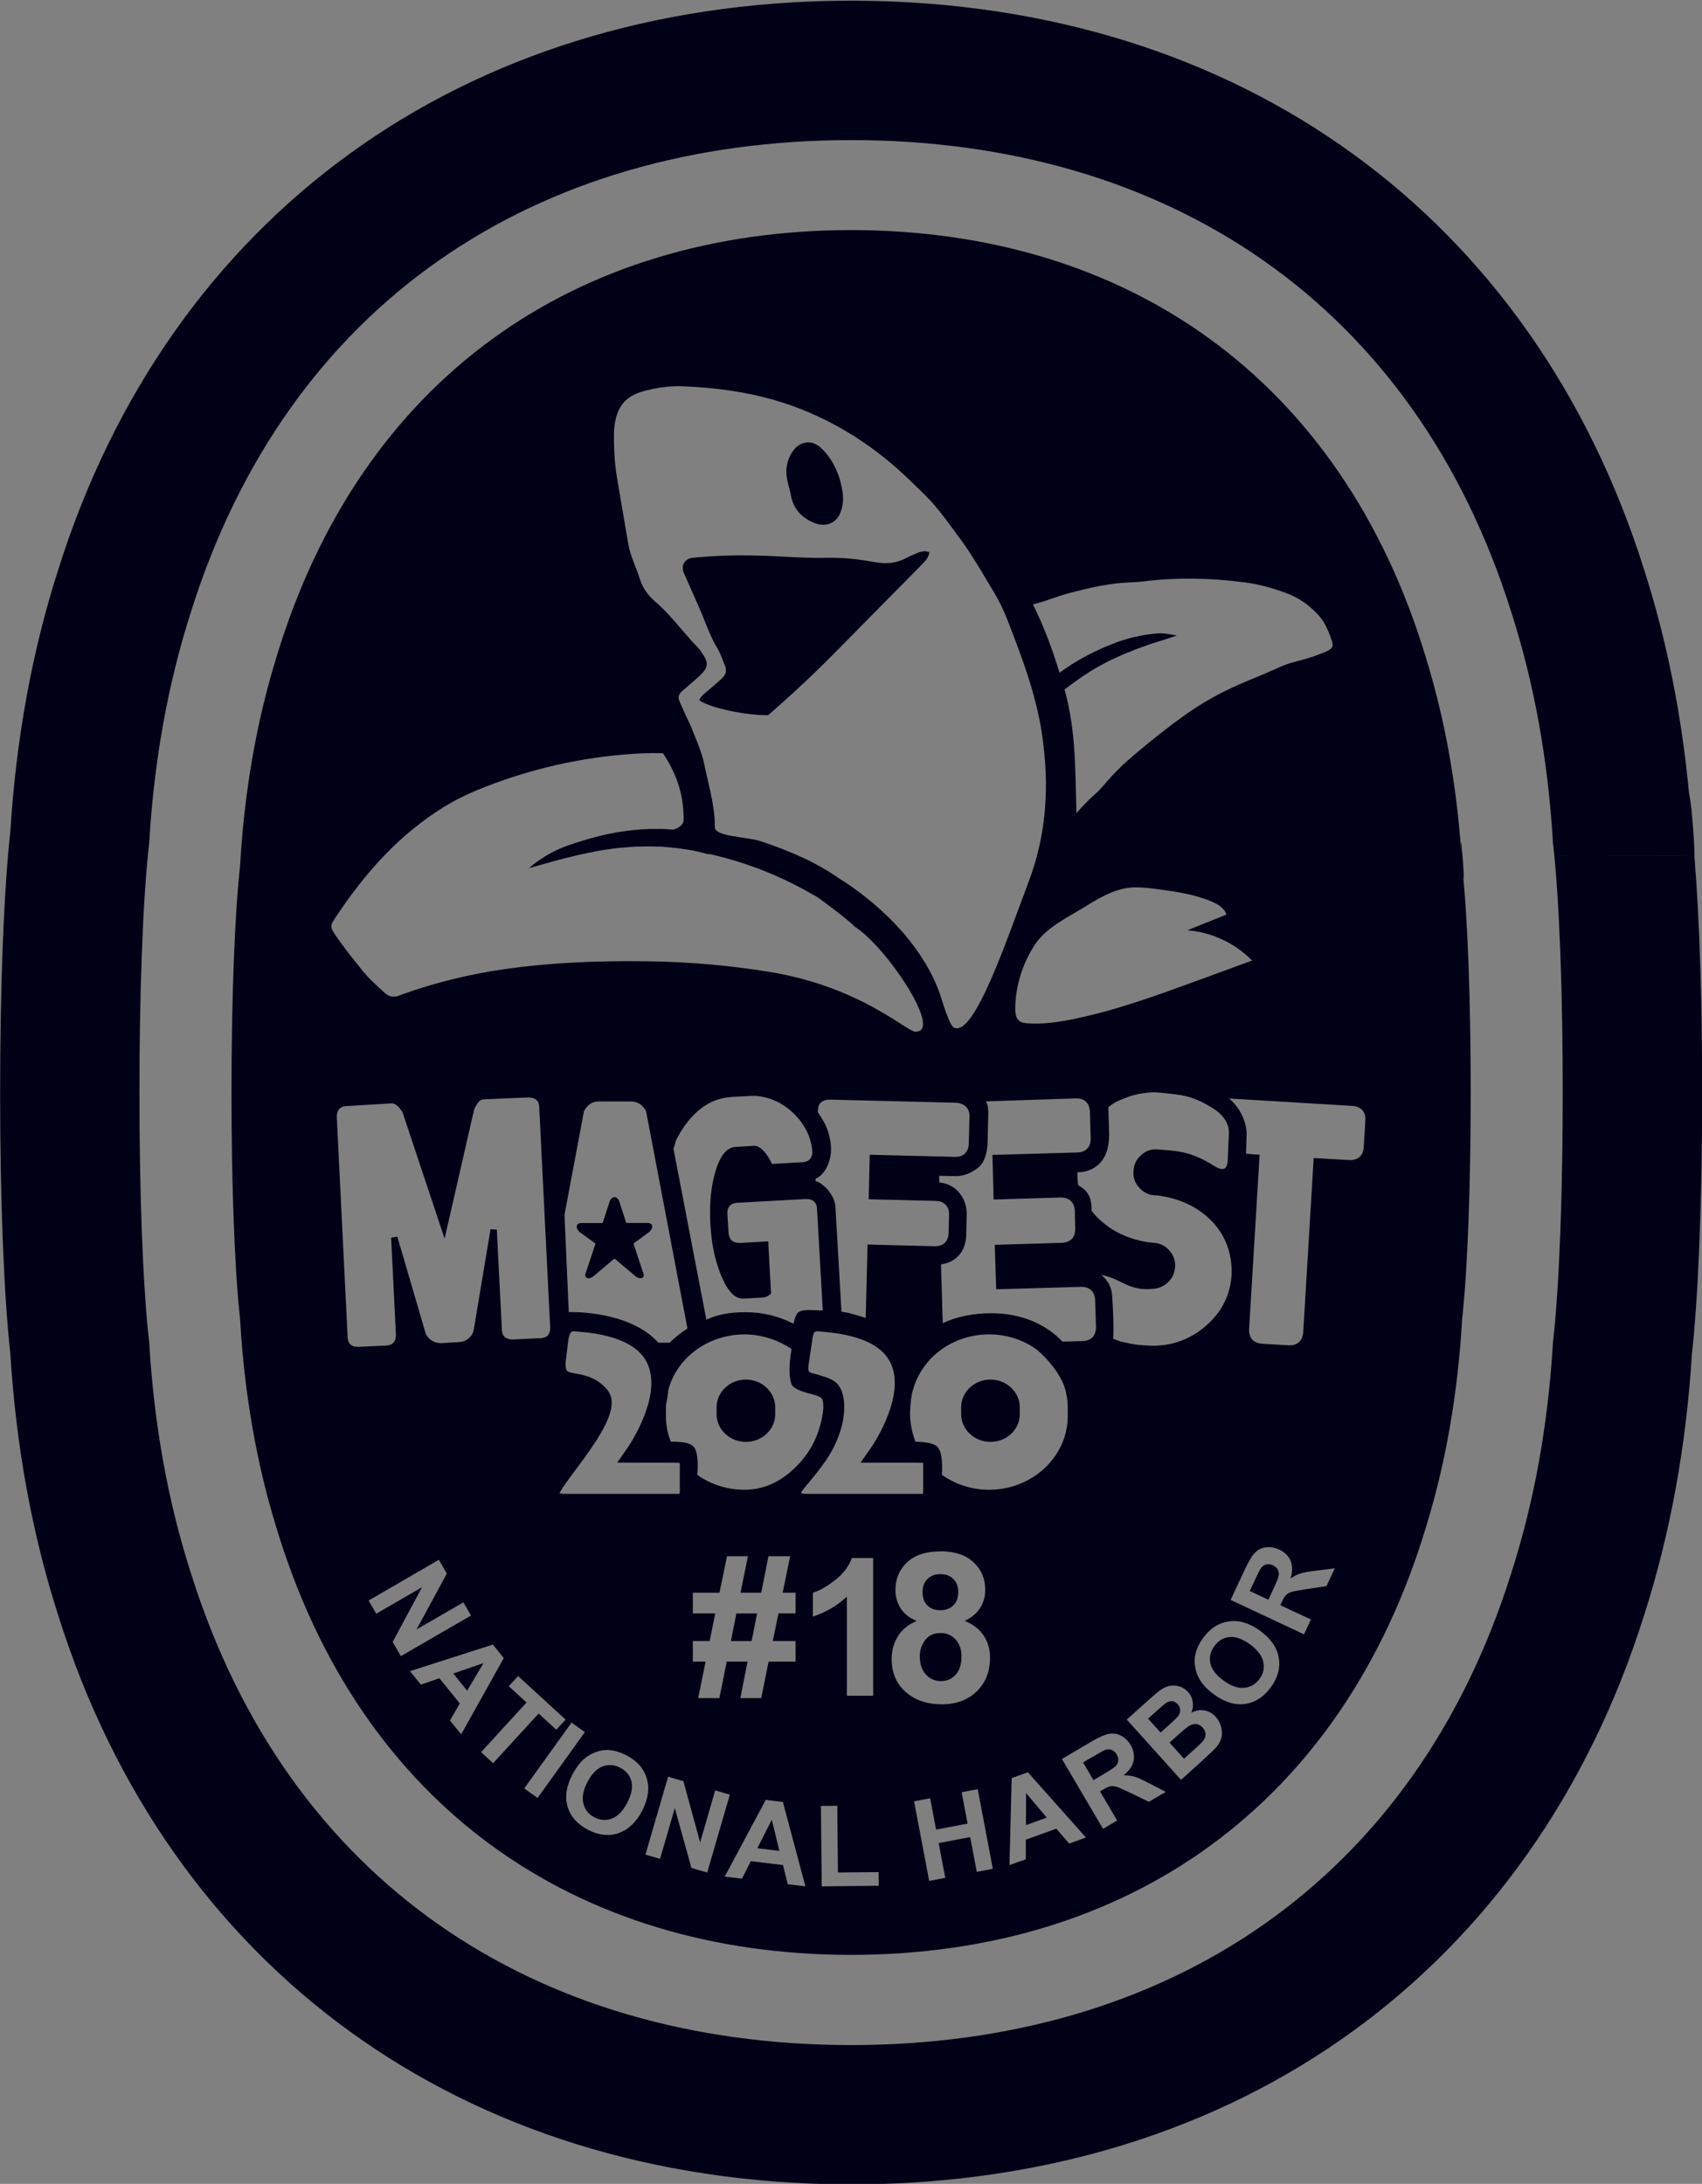 <?xml version="1.0" encoding="UTF-8" standalone="no"?>
<!-- Created with Inkscape (http://www.inkscape.org/) -->

<svg
   xmlns:dc="http://purl.org/dc/elements/1.1/"
   xmlns:cc="http://creativecommons.org/ns#"
   xmlns:rdf="http://www.w3.org/1999/02/22-rdf-syntax-ns#"
   xmlns:svg="http://www.w3.org/2000/svg"
   xmlns="http://www.w3.org/2000/svg"
   xmlns:sodipodi="http://sodipodi.sourceforge.net/DTD/sodipodi-0.dtd"
   xmlns:inkscape="http://www.inkscape.org/namespaces/inkscape"
   sodipodi:docname="banana-label.svg"
   id="svg8"
   version="1.1"
   viewBox="0 0 29 37.199"
   height="37.199mm"
   width="29mm"
   inkscape:version="0.92.4 (5da689c313, 2019-01-14)">
  <rect x="0" y="0" width="29" height="37.199" fill="#808080" stroke="none"/>
  <defs
     id="defs2">
    <clipPath
       id="clipPath831"
       clipPathUnits="userSpaceOnUse">
      <path
         inkscape:connector-curvature="0"
         id="path829"
         d="M 0,288 H 288 V 0 H 0 Z" />
    </clipPath>
  </defs>
  <sodipodi:namedview
     id="base"
     pagecolor="#ffffff"
     bordercolor="#666666"
     borderopacity="1.0"
     inkscape:pageopacity="0.0"
     inkscape:pageshadow="2"
     inkscape:zoom="3.959798"
     inkscape:cx="43.899103"
     inkscape:cy="93.915084"
     inkscape:document-units="mm"
     inkscape:current-layer="g1482"
     showgrid="true"
     inkscape:window-width="1920"
     inkscape:window-height="1177"
     inkscape:window-x="1912"
     inkscape:window-y="-8"
     inkscape:window-maximized="1"
     borderlayer="true"
     fit-margin-top="0"
     fit-margin-left="0"
     fit-margin-right="0"
     fit-margin-bottom="0">
    <inkscape:grid
       id="grid1460"
       units="mm"
       type="xygrid"
       empspacing="1"
       spacingy="2.54"
       spacingx="2.54"
       originx="40.882"
       originy="-124.133" />
  </sodipodi:namedview>
  <g
     id="g1466"
     sodipodi:insensitive="true"
     inkscape:groupmode="layer"
     inkscape:label="[fixed] BG"
     transform="translate(40.882,157.431)">
    <rect
       id="rect1464"
       style="fill:#ffffff;fill-opacity:1;stroke:none"
       height="3.9"
       width="20"
       y="0"
       x="0" />
  </g>
  <g
     id="g1468"
     inkscape:groupmode="layer"
     inkscape:label="F.Cu-disabled"
     transform="translate(40.882,157.431)" />
  <g
     id="g1470"
     inkscape:groupmode="layer"
     inkscape:label="B.Cu-disabled"
     transform="translate(40.882,157.431)" />
  <g
     id="g1472"
     inkscape:groupmode="layer"
     inkscape:label="B.Adhes-disabled"
     transform="translate(40.882,157.431)" />
  <g
     id="g1474"
     inkscape:groupmode="layer"
     inkscape:label="F.Adhes-disabled"
     transform="translate(40.882,157.431)" />
  <g
     id="g1476"
     inkscape:groupmode="layer"
     inkscape:label="B.Paste-disabled"
     transform="translate(40.882,157.431)" />
  <g
     id="g1478"
     inkscape:groupmode="layer"
     inkscape:label="F.Paste-disabled"
     transform="translate(40.882,157.431)" />
  <g
     id="g1480"
     inkscape:groupmode="layer"
     inkscape:label="B.SilkS-disabled"
     transform="translate(40.882,157.431)" />
  <g
     id="g1482"
     inkscape:groupmode="layer"
     inkscape:label="F.SilkS"
     transform="translate(40.882,157.431)"
     style="display:inline">
    <g
       id="g841"
       transform="matrix(1.074,0,0,1.074,3.028,8.906)">
      <path
         d="m -14.147,-141.306 -2.067,-0.002 2.068,8.3e-4 c 0,2.7e-4 -2.76e-4,5.6e-4 -2.76e-4,8.2e-4 m -13.235,-13.559 h -0.092 l -0.005,2.8e-4 c -6.059,0.038 -10.723,3.412 -12.487,9.039 -0.41,1.28 -0.663,2.666 -0.754,4.122 -0.104,0.947 -0.163,2.455 -0.163,4.156 -5.53e-4,1.7 0.059,3.208 0.163,4.155 0.09,1.456 0.344,2.842 0.754,4.122 1.764,5.625 6.425,8.998 12.481,9.039 l 0.004,5.5e-4 h 0.099 0.094 l 0.005,-5.5e-4 c 6.058,-0.039 10.721,-3.412 12.485,-9.039 0.41,-1.28 0.663,-2.666 0.754,-4.122 0.104,-0.947 0.163,-2.455 0.163,-4.156 5.53e-4,-1.466 -0.044,-2.789 -0.122,-3.733 0,-0.008 2.77e-4,-0.016 2.77e-4,-0.024 h -0.002 c 0,-2.7e-4 0,-5.6e-4 0,-8.3e-4 h 0.002 c 0,-0.051 -0.003,-0.153 -0.011,-0.28 -0.007,-0.112 -0.019,-0.258 -0.029,-0.376 -0.011,-0.119 -0.027,-0.231 -0.047,-0.337 -0.116,-1.239 -0.353,-2.422 -0.707,-3.526 -1.764,-5.625 -6.424,-8.998 -12.479,-9.039 l -0.004,-2.7e-4 z m 11.114,12.939 c 0,0.043 0.005,0.166 0.02,0.412 0.019,0.161 0.028,0.223 0.032,0.223 0.001,0 0.002,-0.006 0.002,-0.017 0,0.011 -5.53e-4,0.017 -0.002,0.017 -0.004,0 -0.013,-0.062 -0.032,-0.223 -0.014,-0.246 -0.02,-0.369 -0.02,-0.412 m 0.001,-0.018 c 0.008,0 0.052,0.534 0.052,0.637 0,-0.103 -0.044,-0.637 -0.052,-0.637 m 0,0 c -8.28e-4,0 -0.001,0.006 -0.001,0.018 0,-0.013 5.53e-4,-0.018 0.001,-0.018 m -11.116,-10.71 c 0.003,0 0.006,0 0.007,0 5,0.004 8.934,2.588 10.47,7.496 0.355,1.106 0.58,2.324 0.658,3.645 0.104,0.904 0.156,2.433 0.155,3.966 5.53e-4,1.532 -0.051,3.061 -0.155,3.965 -0.078,1.321 -0.303,2.538 -0.658,3.645 -1.536,4.908 -5.469,7.491 -10.47,7.496 -5.53e-4,0 -0.004,0 -0.007,0 -0.003,0 -0.006,0 -0.007,0 -5,-0.005 -8.933,-2.588 -10.47,-7.496 -0.355,-1.106 -0.58,-2.324 -0.658,-3.645 -0.104,-0.904 -0.156,-2.433 -0.155,-3.965 -5.54e-4,-1.532 0.051,-3.061 0.155,-3.966 0.078,-1.321 0.303,-2.538 0.658,-3.645 1.536,-4.907 5.469,-7.491 10.47,-7.496 5.52e-4,0 0.004,0 0.007,0"
         style="fill:#000017;fill-opacity:1;fill-rule:nonzero;stroke:none;stroke-width:0.276"
         id="path839"
         inkscape:connector-curvature="0" />
      <path
         inkscape:connector-curvature="0"
         id="path843"
         d="m -27.388,-151.227 c -4.353,0.004 -7.777,2.344 -9.115,6.787 -0.309,1.002 -0.505,2.104 -0.573,3.3 -0.091,0.819 -0.136,2.203 -0.136,3.59 -2.75e-4,1.387 0.045,2.772 0.136,3.591 0.068,1.196 0.264,2.298 0.573,3.3 1.337,4.443 4.761,6.783 9.115,6.787 h 0.012 c 4.353,-0.004 7.777,-2.344 9.115,-6.787 0.309,-1.002 0.505,-2.104 0.573,-3.3 0.091,-0.819 0.136,-2.203 0.136,-3.591 2.76e-4,-1.387 -0.045,-2.771 -0.136,-3.59 -0.068,-1.196 -0.264,-2.299 -0.573,-3.3 -1.337,-4.443 -4.762,-6.783 -9.115,-6.787 z m 9.699,10.087 c 0.011,0.102 0.019,0.16 0.023,0.186 0.013,0.077 2.72e-4,-0.139 -0.015,-0.327 -0.01,-0.126 -0.021,-0.24 -0.025,-0.248 -0.004,-0.008 -0.001,0.091 0.016,0.39 z m -12.509,-7.61 c 0.048,-0.002 0.095,-0.002 0.141,0 0.54,0.022 1.007,0.091 1.43,0.211 0.809,0.229 1.549,0.666 2.199,1.301 0.027,0.026 0.053,0.051 0.079,0.077 0.104,0.1 0.211,0.203 0.304,0.314 0.111,0.131 0.215,0.274 0.316,0.411 0.029,0.04 0.058,0.08 0.087,0.119 0.151,0.204 0.283,0.426 0.41,0.64 0.041,0.069 0.082,0.137 0.123,0.205 0.078,0.13 0.15,0.279 0.219,0.457 0.204,0.529 0.436,1.127 0.533,1.759 0.134,0.873 0.064,1.647 -0.209,2.367 -0.349,0.921 -0.855,2.441 -1.178,2.314 -0.081,-0.023 -0.201,-0.462 -0.233,-0.55 -0.366,-1.016 -1.356,-1.672 -1.578,-1.808 -0.183,-0.128 -0.379,-0.242 -0.591,-0.34 -0.219,-0.101 -0.446,-0.188 -0.675,-0.263 -0.218,-0.072 -0.739,-0.068 -0.722,-0.228 l -4.04e-4,-0.032 c -0.006,-0.348 -0.121,-0.707 -0.178,-1.007 -0.023,-0.118 -0.192,-0.542 -0.245,-0.646 -0.031,-0.061 -0.059,-0.126 -0.086,-0.188 -0.017,-0.039 -0.034,-0.077 -0.051,-0.115 -0.029,-0.063 -0.016,-0.113 0.042,-0.164 0.074,-0.064 0.149,-0.129 0.223,-0.193 l 0.007,-0.006 c 0.027,-0.024 0.055,-0.049 0.081,-0.076 0.095,-0.101 0.102,-0.177 0.028,-0.291 l -0.015,-0.024 c -0.02,-0.032 -0.041,-0.064 -0.068,-0.092 -0.091,-0.093 -0.177,-0.194 -0.261,-0.291 -0.13,-0.152 -0.265,-0.309 -0.421,-0.444 -0.121,-0.104 -0.201,-0.221 -0.244,-0.356 -0.022,-0.07 -0.049,-0.139 -0.075,-0.206 -0.034,-0.089 -0.07,-0.181 -0.094,-0.275 -0.013,-0.049 -0.062,-0.34 -0.109,-0.621 -0.031,-0.181 -0.06,-0.357 -0.078,-0.458 -0.041,-0.229 -0.06,-0.471 -0.056,-0.739 l 4.04e-4,-0.011 c 0,-0.028 1.98e-4,-0.057 0.003,-0.084 0.036,-0.347 0.174,-0.514 0.489,-0.596 0.161,-0.042 0.311,-0.065 0.454,-0.071 z m 2.106,0.892 c -0.085,0.009 -0.162,0.06 -0.219,0.144 -0.085,0.124 -0.115,0.268 -0.089,0.427 0.007,0.043 0.019,0.086 0.03,0.127 0.011,0.039 0.022,0.08 0.029,0.12 0.037,0.223 0.162,0.373 0.381,0.46 0.089,0.035 0.18,0.036 0.256,0.002 0.002,-8.3e-4 0.004,-0.002 0.005,-0.003 0.069,-0.032 0.12,-0.091 0.149,-0.17 0.039,-0.106 0.05,-0.213 0.033,-0.32 -0.018,-0.11 -0.045,-0.239 -0.105,-0.361 -0.054,-0.128 -0.134,-0.243 -0.239,-0.341 -0.068,-0.064 -0.15,-0.095 -0.231,-0.086 z m 1.854,1.727 c -0.025,0.002 -0.051,0.008 -0.077,0.019 l -0.025,0.01 c -0.052,0.021 -0.106,0.043 -0.157,0.071 -0.155,0.085 -0.317,0.106 -0.516,0.069 -0.272,-0.05 -0.517,-0.072 -0.746,-0.067 -0.226,0.005 -0.443,-0.005 -0.703,-0.019 -0.515,-0.029 -0.934,-0.026 -1.316,0.008 l -0.036,0.003 c -0.033,0.003 -0.068,0.005 -0.102,0.011 -0.049,0.009 -0.089,0.034 -0.113,0.072 -0.023,0.036 -0.03,0.082 -0.018,0.129 0.007,0.029 0.02,0.057 0.033,0.084 0.004,0.009 0.009,0.019 0.013,0.028 l 0.055,0.125 c 0.044,0.102 0.089,0.205 0.135,0.306 0.036,0.08 0.07,0.164 0.102,0.244 0.061,0.153 0.124,0.311 0.212,0.455 0.029,0.048 0.049,0.101 0.071,0.157 0.012,0.031 0.024,0.062 0.038,0.092 0.038,0.085 0.023,0.157 -0.047,0.221 -0.041,0.037 -0.082,0.073 -0.124,0.109 -0.027,0.024 -0.055,0.047 -0.082,0.071 -0.011,0.01 -0.023,0.02 -0.035,0.029 -0.039,0.032 -0.079,0.064 -0.106,0.113 l -0.011,0.019 0.018,0.012 c 0.178,0.114 0.706,0.227 1.067,0.227 h 0.009 l 0.007,-0.006 c 0.364,-0.316 0.71,-0.639 1.027,-0.959 0.107,-0.108 0.214,-0.216 0.32,-0.324 0.081,-0.083 0.162,-0.166 0.244,-0.249 0.097,-0.098 0.194,-0.196 0.291,-0.294 0.179,-0.181 0.358,-0.361 0.536,-0.543 l 0.02,-0.02 c 0.043,-0.043 0.092,-0.092 0.109,-0.169 l 0.005,-0.021 -0.021,-0.006 c -0.025,-0.008 -0.05,-0.011 -0.075,-0.009 z m 4.284,0.432 c 0.268,0.003 0.543,0.023 0.828,0.061 0.218,0.029 0.439,0.088 0.675,0.179 0.179,0.069 0.342,0.184 0.485,0.341 0.106,0.116 0.16,0.258 0.212,0.407 0.027,0.079 0.01,0.119 -0.07,0.157 -0.002,8.7e-4 -0.003,0.002 -0.005,0.003 -0.181,0.083 -0.371,0.136 -0.516,0.172 -0.088,0.022 -0.178,0.055 -0.28,0.102 -0.114,0.052 -0.23,0.1 -0.341,0.147 -0.162,0.067 -0.328,0.135 -0.504,0.224 -0.213,0.107 -0.417,0.23 -0.607,0.364 -0.259,0.184 -0.532,0.398 -0.834,0.655 -0.173,0.147 -0.319,0.293 -0.447,0.446 -0.056,0.066 -0.101,0.114 -0.146,0.153 -0.109,0.095 -0.207,0.2 -0.303,0.307 -0.02,-0.659 -0.005,-1.291 -0.185,-1.947 -0.001,-0.003 -0.003,-0.008 -0.004,-0.012 0.004,-0.003 0.008,-0.007 0.012,-0.01 0.125,-0.094 0.26,-0.194 0.403,-0.281 0.07,-0.046 0.144,-0.085 0.217,-0.124 0.072,-0.042 0.147,-0.072 0.218,-0.106 0.071,-0.035 0.143,-0.06 0.21,-0.088 0.067,-0.029 0.131,-0.052 0.191,-0.072 0.118,-0.047 0.221,-0.074 0.293,-0.097 0.072,-0.022 0.237,-0.079 0.237,-0.079 0,0 -0.195,-0.04 -0.27,-0.035 -0.076,0.003 -0.184,0.014 -0.311,0.04 -0.064,0.012 -0.133,0.026 -0.204,0.049 -0.071,0.022 -0.148,0.042 -0.223,0.075 -0.075,0.031 -0.155,0.059 -0.232,0.098 -0.078,0.036 -0.157,0.073 -0.233,0.117 -0.139,0.074 -0.267,0.159 -0.387,0.247 -0.113,-0.371 -0.249,-0.738 -0.422,-1.085 0.107,-0.025 0.212,-0.061 0.314,-0.096 0.086,-0.029 0.175,-0.06 0.263,-0.083 0.311,-0.081 0.642,-0.16 0.978,-0.17 0.065,-0.002 0.132,-0.007 0.198,-0.015 0.26,-0.033 0.522,-0.047 0.79,-0.044 z m -8.412,2.769 c 8.32e-4,8.7e-4 0.001,0.003 0.002,0.003 0.221,0.34 0.327,0.655 0.325,1.06 -5.52e-4,0.074 -0.11,0.151 -0.184,0.147 -0.074,-0.006 -0.152,-0.011 -0.233,-0.009 -0.162,-0.003 -0.333,0.009 -0.503,0.033 -0.34,0.043 -0.667,0.144 -0.909,0.227 -0.382,0.132 -0.624,0.362 -0.624,0.362 0,0 0.287,-0.081 0.358,-0.101 0.072,-0.018 0.172,-0.049 0.295,-0.076 0.121,-0.034 0.265,-0.06 0.417,-0.092 0.153,-0.027 0.317,-0.052 0.482,-0.063 0.082,-0.007 0.165,-0.012 0.246,-0.011 0.081,-0.004 0.161,-0.003 0.238,8.1e-4 0.077,5.6e-4 0.151,0.008 0.221,0.015 0.07,0.006 0.136,0.013 0.197,0.024 0.122,0.016 0.221,0.038 0.29,0.057 0.069,0.017 0.108,0.027 0.108,0.027 l 0.002,-0.007 0.011,0.003 c 0.013,0.003 0.025,0.005 0.038,0.008 0.56,0.13 1.097,0.342 1.596,0.632 0.015,0.009 0.031,0.017 0.047,0.025 0.057,0.029 0.582,0.426 0.612,0.48 0.497,0.304 1.398,1.651 0.99,1.67 -0.104,0.058 -0.84,-0.714 -2.375,-0.954 -0.553,-0.086 -1.155,-0.151 -1.901,-0.161 -0.865,-0.011 -1.575,0.028 -2.237,0.121 -0.57,0.081 -1.123,0.216 -1.642,0.402 l -0.055,0.021 c -0.089,0.033 -0.16,0.02 -0.228,-0.044 -0.023,-0.021 -0.046,-0.043 -0.07,-0.064 -0.091,-0.083 -0.184,-0.168 -0.264,-0.266 -0.161,-0.2 -0.328,-0.405 -0.472,-0.622 -0.049,-0.073 -0.051,-0.123 -0.009,-0.189 0.533,-0.818 1.086,-1.389 1.741,-1.798 0.106,-0.066 0.221,-0.129 0.348,-0.189 0.128,-0.061 0.27,-0.12 0.428,-0.179 0.771,-0.288 1.574,-0.453 2.387,-0.491 0.097,-0.004 0.209,-0.005 0.325,-8.7e-4 z m 7.497,2.128 c 0.116,-0.002 0.234,0.013 0.349,0.028 0.296,0.039 0.595,0.082 0.869,0.201 0.095,0.042 0.195,0.102 0.223,0.202 -0.206,0.083 -0.412,0.166 -0.618,0.249 0.384,0.03 0.756,0.204 1.025,0.48 l -0.848,0.311 c -0.642,0.235 -1.286,0.471 -1.955,0.611 -0.252,0.053 -0.51,0.093 -0.767,0.073 -0.04,-0.003 -0.081,-0.009 -0.114,-0.031 -0.064,-0.043 -0.074,-0.131 -0.073,-0.208 0.004,-0.36 0.121,-0.726 0.323,-1.025 0.177,-0.26 0.516,-0.419 0.777,-0.58 0.216,-0.134 0.441,-0.27 0.693,-0.304 0.039,-0.005 0.077,-0.008 0.116,-0.009 z m 0.323,3.252 c 0.021,0 0.042,8.6e-4 0.063,0.003 l 0.183,0.019 c 0.056,0.006 0.106,0.013 0.156,0.022 0.033,0.006 0.065,0.013 0.096,0.021 0.137,0.036 0.263,0.095 0.425,0.198 0.036,0.025 0.052,0.037 0.067,0.05 0.014,0.012 0.028,0.025 0.041,0.038 0.065,0.067 0.107,0.144 0.121,0.22 0.003,0.015 0.004,0.031 0.005,0.046 l 8.09e-4,0.031 -0.02,0.445 -0.003,0.029 -0.008,0.03 -0.009,0.024 -0.019,0.024 -0.025,0.013 -0.035,8e-4 -0.028,-0.006 -0.027,-0.01 -0.051,-0.027 c -0.07,-0.044 -0.132,-0.079 -0.189,-0.108 -0.094,-0.047 -0.179,-0.079 -0.269,-0.102 -0.035,-0.009 -0.069,-0.016 -0.104,-0.022 -0.104,-0.018 -0.214,-0.025 -0.349,-0.035 l -0.034,-0.002 c -0.048,0.003 -0.087,0.011 -0.123,0.027 -0.036,0.016 -0.07,0.038 -0.103,0.068 -0.01,0.009 -0.018,0.018 -0.027,0.027 -0.024,0.026 -0.044,0.056 -0.059,0.088 -0.011,0.022 -0.018,0.045 -0.023,0.068 -0.005,0.023 -0.008,0.047 -0.009,0.073 -0.001,0.015 -0.001,0.028 -8.09e-4,0.04 5.52e-4,0.02 0.003,0.04 0.007,0.059 0.009,0.041 0.025,0.077 0.048,0.112 0.011,0.016 0.024,0.033 0.039,0.049 0.015,0.017 0.031,0.032 0.048,0.045 0.052,0.042 0.111,0.065 0.178,0.072 l 0.029,0.002 c 0.028,8.7e-4 0.056,0.004 0.083,0.009 0.039,0.006 0.077,0.014 0.115,0.022 0.075,0.017 0.147,0.038 0.217,0.065 0.176,0.068 0.331,0.166 0.461,0.295 0.155,0.153 0.257,0.337 0.304,0.546 0.015,0.067 0.024,0.138 0.028,0.21 0.001,0.034 0.002,0.068 0.001,0.104 -0.007,0.123 -0.03,0.239 -0.071,0.346 -0.033,0.089 -0.079,0.175 -0.136,0.254 -0.057,0.079 -0.126,0.154 -0.206,0.223 -0.056,0.048 -0.114,0.091 -0.175,0.128 -0.061,0.037 -0.124,0.069 -0.189,0.095 -0.066,0.026 -0.134,0.047 -0.202,0.061 -0.071,0.015 -0.144,0.023 -0.216,0.026 l -0.032,8.7e-4 h -0.04 c -0.025,-8.3e-4 -0.038,-0.002 -0.052,-0.003 -0.115,-2.8e-4 -0.252,-0.019 -0.393,-0.052 -0.053,-0.012 -0.113,-0.034 -0.167,-0.055 0.012,-0.138 -0.001,-0.471 -0.017,-0.681 -0.005,-0.135 -0.071,-0.254 -0.173,-0.332 0.133,0.026 0.224,0.07 0.312,0.113 0.088,0.043 0.172,0.083 0.281,0.102 0.047,0.009 0.093,0.011 0.135,0.011 0.079,0 0.143,-0.01 0.161,-0.015 0.059,-0.013 0.112,-0.041 0.163,-0.087 0.038,-0.035 0.067,-0.072 0.087,-0.115 0.01,-0.022 0.017,-0.044 0.023,-0.068 0.005,-0.023 0.009,-0.047 0.01,-0.073 l 8.09e-4,-0.006 v -0.027 c -0.003,-0.085 -0.035,-0.161 -0.097,-0.228 -0.015,-0.017 -0.032,-0.032 -0.049,-0.045 -0.034,-0.026 -0.071,-0.045 -0.112,-0.057 -0.02,-0.006 -0.041,-0.01 -0.063,-0.013 l -0.028,-0.002 c -0.03,-0.002 -0.058,-0.005 -0.084,-0.009 -0.039,-0.006 -0.077,-0.013 -0.115,-0.022 -0.114,-0.025 -0.221,-0.063 -0.319,-0.11 -0.134,-0.064 -0.254,-0.149 -0.36,-0.253 -0.028,-0.027 -0.077,-0.084 -0.098,-0.113 8.28e-4,-0.159 -0.029,-0.283 -0.16,-0.372 -0.017,-0.01 -0.042,-0.025 -0.05,-0.032 -0.012,-0.049 -0.013,-0.094 -0.015,-0.129 -0.001,-0.03 -0.001,-0.055 -8.1e-4,-0.078 0.03,-0.002 0.065,-0.003 0.075,-0.004 0.118,-0.016 0.397,-0.098 0.424,-0.508 0.003,-0.04 0.005,-0.058 0.005,-0.077 l -0.013,-0.442 c 0.096,-0.08 0.152,-0.101 0.277,-0.15 0.033,-0.013 0.066,-0.025 0.1,-0.034 0.101,-0.03 0.209,-0.048 0.319,-0.052 0.02,-8.7e-4 0.04,-0.002 0.06,-0.002 z m -6.423,0.055 h 0.059 l 0.036,0.002 0.074,0.009 0.076,0.017 0.074,0.023 0.073,0.03 0.07,0.036 0.068,0.042 0.063,0.046 0.062,0.053 0.043,0.041 0.034,0.037 0.032,0.038 0.05,0.067 0.04,0.063 0.037,0.07 c 0.007,0.014 0.03,0.071 0.03,0.071 l 0.023,0.072 c 0.015,0.054 0.024,0.107 0.027,0.159 5.51e-4,0.013 5.72e-4,0.026 -8.09e-4,0.038 -0.003,0.036 -0.016,0.066 -0.037,0.089 -0.017,0.018 -0.039,0.032 -0.064,0.039 -0.011,0.003 -0.022,0.006 -0.035,0.008 l -0.501,0.029 c 0,0 -0.023,-0.045 -0.034,-0.065 l -0.033,-0.055 -0.033,-0.047 -0.034,-0.041 -0.021,-0.02 -0.025,-0.021 -0.023,-0.016 -0.04,-0.017 -0.04,-0.006 -0.311,0.019 c -0.133,0.018 -0.226,0.14 -0.297,0.363 -0.076,0.24 -0.106,0.531 -0.088,0.864 0.006,0.1 0.016,0.194 0.029,0.282 l 0.013,0.079 c 0.009,0.048 0.018,0.093 0.029,0.138 l 0.008,0.032 c 0.017,0.067 0.036,0.13 0.057,0.19 0.016,0.044 0.032,0.086 0.051,0.127 l 0.04,0.084 0.03,0.054 0.036,0.053 0.041,0.05 0.021,0.021 0.023,0.019 0.022,0.015 0.03,0.015 0.028,0.011 0.026,0.005 0.031,0.003 0.311,-0.017 c 0.032,-0.004 0.041,-0.006 0.049,-0.009 0.014,-0.004 0.029,-0.011 0.046,-0.021 l 0.023,-0.017 0.019,-0.016 -0.045,-0.828 -0.451,0.025 -0.033,-0.002 -0.033,-0.006 -0.028,-0.009 -0.027,-0.016 -0.025,-0.027 -0.015,-0.028 c -0.008,-0.022 -0.011,-0.032 -0.013,-0.044 l -0.004,-0.03 -0.019,-0.302 c -0.003,-0.069 0.02,-0.156 0.14,-0.172 l 1.103,-0.061 0.029,4e-4 0.029,0.003 c 0.07,0.015 0.109,0.058 0.12,0.13 l 0.093,1.635 c -0.074,-0.004 -0.151,-0.007 -0.231,-0.007 h -4.04e-4 c -0.048,0 -0.124,0.006 -0.164,0.042 -0.032,0.029 -0.054,0.107 -0.069,0.175 -0.235,-0.121 -0.489,-0.183 -0.756,-0.183 -0.25,0.003 -0.414,0.024 -0.627,0.118 l -0.523,-2.718 c 0.015,-0.021 0.021,-0.049 0.027,-0.073 0.007,-0.031 0.011,-0.05 0.041,-0.105 0.102,-0.186 0.221,-0.334 0.352,-0.439 0.065,-0.052 0.134,-0.094 0.204,-0.125 0.072,-0.032 0.147,-0.053 0.225,-0.064 0.024,-0.003 0.049,-0.006 0.075,-0.008 z m -3.529,0.024 c 0.113,0.004 0.163,0.055 0.168,0.148 l 0.174,3.506 c -0.003,0.087 -0.031,0.131 -0.085,0.151 -0.02,0.008 -0.042,0.012 -0.066,0.013 l -0.447,0.021 c -0.113,-0.004 -0.163,-0.055 -0.168,-0.149 l -0.081,-1.594 -0.099,-0.006 -0.271,1.621 c -0.018,0.043 -0.039,0.076 -0.066,0.101 -0.043,0.042 -0.099,0.065 -0.166,0.068 l -0.284,0.018 c -0.112,-0.004 -0.186,-0.052 -0.239,-0.143 l -0.453,-1.547 -0.098,0.017 0.076,1.545 c -0.005,0.134 -0.084,0.161 -0.149,0.165 l -0.448,0.021 h -0.001 c -0.045,-0.002 -0.066,-0.005 -0.084,-0.013 -0.017,-0.007 -0.031,-0.016 -0.043,-0.028 -0.025,-0.025 -0.039,-0.061 -0.041,-0.108 l -0.173,-3.505 c 0.005,-0.134 0.086,-0.161 0.154,-0.165 l 0.721,-0.043 c 0.057,0.002 0.11,0.049 0.169,0.143 l 0.667,2.002 0.467,-2.042 c 0.048,-0.112 0.096,-0.165 0.151,-0.167 z m 8.684,0.015 c 0.017,0 0.035,0.002 0.051,0.003 0.025,0.003 0.049,0.011 0.069,0.022 0.043,0.023 0.073,0.063 0.089,0.115 0.01,0.04 0.011,0.055 0.012,0.07 l 0.012,0.427 c 0,0.018 -0.001,0.033 -0.003,0.048 -0.014,0.096 -0.076,0.157 -0.173,0.17 -0.011,0.002 -0.023,0.003 -0.035,0.003 l -1.348,0.039 0.019,0.707 1.067,-0.032 0.025,8.7e-4 c 0.054,0.007 0.08,0.016 0.104,0.032 0.026,0.017 0.047,0.038 0.062,0.064 0.006,0.011 0.011,0.022 0.015,0.034 0.008,0.024 0.014,0.051 0.015,0.081 l 0.007,0.285 c 0,0.017 -0.002,0.034 -0.004,0.051 -0.014,0.095 -0.076,0.154 -0.176,0.168 l -0.032,0.003 -1.065,0.032 0.023,0.705 1.349,-0.039 0.047,0.003 c 0.014,0.003 0.027,0.005 0.039,0.009 0.011,0.003 0.022,0.008 0.032,0.013 0.021,0.011 0.038,0.026 0.053,0.043 0.03,0.036 0.048,0.086 0.05,0.144 l 0.013,0.429 c -2.76e-4,0.017 -0.002,0.034 -0.004,0.049 -0.014,0.095 -0.075,0.154 -0.172,0.167 -0.012,0.002 -0.023,0.003 -0.036,0.003 l -0.319,0.009 c -0.276,-0.29 -0.675,-0.45 -1.127,-0.45 -0.291,0 -0.55,0.053 -0.773,0.157 l -0.028,-0.931 c 0.259,-0.041 0.405,-0.222 0.401,-0.505 l 0.007,-0.283 c 0.006,-0.235 -0.142,-0.485 -0.436,-0.512 l -4.06e-4,-0.106 c 0.088,0.003 0.265,0.006 0.266,0.006 0.149,0 0.296,-0.08 0.375,-0.155 0.088,-0.085 0.123,-0.249 0.126,-0.364 l 0.011,-0.427 c 0.002,-0.075 0.004,-0.168 -0.036,-0.24 z m 2.429,0.002 1.967,0.118 c 0.033,0.005 0.048,0.009 0.061,0.013 0.026,0.009 0.049,0.021 0.068,0.037 0.048,0.04 0.07,0.101 0.066,0.177 l -0.027,0.436 -0.003,0.024 c -0.002,0.014 -0.005,0.027 -0.01,0.041 l -0.015,0.034 -0.021,0.031 -0.024,0.023 -0.03,0.019 -0.033,0.013 -0.037,0.008 -0.046,0.003 -0.574,-0.033 -0.167,2.776 c -0.005,0.033 -0.009,0.047 -0.013,0.06 l -0.015,0.036 -0.021,0.03 -0.025,0.025 -0.03,0.02 -0.033,0.013 -0.039,0.009 -0.045,0.002 -0.442,-0.026 c -0.048,-0.008 -0.074,-0.016 -0.097,-0.029 -0.012,-0.006 -0.022,-0.013 -0.031,-0.021 -0.018,-0.015 -0.033,-0.034 -0.044,-0.056 -0.018,-0.035 -0.025,-0.076 -0.023,-0.121 l 0.167,-2.771 -0.079,-0.004 -0.137,-0.011 0.01,-0.312 c -0.002,-0.212 -0.123,-0.441 -0.279,-0.563 z m -6.326,0.018 1.995,0.049 c 0.143,0.012 0.215,0.094 0.212,0.221 l -0.011,0.427 c -5.53e-4,0.018 -0.002,0.035 -0.005,0.05 -0.008,0.044 -0.028,0.08 -0.056,0.108 -0.038,0.035 -0.089,0.053 -0.152,0.053 l -1.358,-0.034 -0.017,0.706 1.064,0.026 c 0.037,0.003 0.052,0.005 0.066,0.009 0.027,0.007 0.051,0.018 0.07,0.034 0.01,0.007 0.019,0.016 0.027,0.025 0.033,0.038 0.05,0.091 0.048,0.154 l -0.007,0.285 c -0.003,0.125 -0.072,0.201 -0.19,0.21 l -0.031,0.002 -1.065,-0.027 -0.029,1.164 c -0.029,-0.009 -0.057,-0.017 -0.085,-0.026 -0.087,-0.027 -0.177,-0.056 -0.3,-0.073 l -0.097,-1.684 c -0.024,-0.166 -0.167,-0.338 -0.313,-0.389 v -0.036 c 0.144,-0.058 0.255,-0.277 0.244,-0.498 -0.003,-0.067 -0.015,-0.137 -0.034,-0.207 -0.031,-0.111 -0.059,-0.167 -0.116,-0.257 l -0.059,-0.096 c 0.003,-0.071 0.011,-0.115 0.041,-0.144 0.009,-0.008 0.019,-0.015 0.03,-0.023 l 0.036,-0.017 0.043,-0.011 z m -3.678,0.029 h 0.515 c 0.108,0.003 0.189,0.054 0.24,0.156 l 0.656,3.446 c -0.105,0.065 -0.199,0.14 -0.283,0.224 h -0.178 c -0.409,-0.451 -1.167,-0.486 -1.392,-0.486 h -0.03 l -0.068,-1.542 0.308,-1.64 c 0.039,-0.079 0.093,-0.127 0.16,-0.148 0.022,-0.006 0.047,-0.01 0.073,-0.011 z m 0.254,1.517 c -0.023,0 -0.044,0.013 -0.062,0.038 l -0.012,0.021 -0.115,0.352 h -0.339 l -0.02,0.002 c -0.039,0.007 -0.053,0.034 -0.053,0.058 0,0.014 0.005,0.029 0.015,0.045 0.007,0.011 0.018,0.024 0.032,0.038 l 0.252,0.183 -0.149,0.449 c -0.003,0.004 -0.007,0.014 -0.009,0.022 l -0.002,0.006 -0.003,0.022 c 0,0.03 0.022,0.052 0.053,0.052 h 0.007 l 0.033,-0.01 0.023,-0.011 0.348,-0.293 0.348,0.293 c 0.02,0.011 0.028,0.014 0.036,0.016 l 0.006,0.002 0.021,0.003 c 0.015,0 0.028,-0.005 0.038,-0.015 l 0.012,-0.012 0.003,-0.025 c 0,-0.009 -0.002,-0.018 -0.005,-0.028 -0.002,-0.008 -0.006,-0.017 -0.011,-0.028 l -0.146,-0.444 0.245,-0.179 0.023,-0.024 c 0.021,-0.024 0.03,-0.045 0.03,-0.065 0,-0.01 -0.004,-0.058 -0.077,-0.058 h -0.336 l -0.114,-0.351 -0.012,-0.021 c -0.021,-0.032 -0.045,-0.039 -0.062,-0.039 z m -0.646,2.129 c 0.011,0 0.024,8.7e-4 0.036,0.002 0.605,0.042 0.974,0.204 1.119,0.483 0.267,0.513 -0.265,1.304 -0.287,1.338 l -0.18,0.26 h 0.909 c -5.52e-4,0 0.046,8.6e-4 0.083,0.004 0.002,0.017 0.003,0.044 0.001,0.067 v 0.317 c 0.003,0.044 -1.43e-4,0.092 -0.006,0.109 -0.001,-0.003 -0.01,-0.003 -0.025,-0.003 -0.011,0 -1.786,4.1e-4 -1.787,4.1e-4 -0.042,0 -0.079,-0.006 -0.088,-0.011 0.001,-0.002 0.004,-0.02 0.045,-0.081 0.073,-0.108 0.152,-0.214 0.24,-0.332 l 0.022,-0.03 c 0.428,-0.574 0.651,-0.977 0.436,-1.212 -0.154,-0.173 -0.324,-0.214 -0.499,-0.244 -0.072,-0.013 -0.104,-0.019 -0.133,-0.048 -0.009,-0.012 -0.018,-0.07 -0.017,-0.121 l 0.046,-0.378 c 0.01,-0.042 0.029,-0.095 0.039,-0.106 0.012,-0.011 0.025,-0.015 0.046,-0.015 z m 3.862,0 c 0.011,0 0.024,8.7e-4 0.036,0.002 0.606,0.042 0.974,0.204 1.119,0.483 0.267,0.513 -0.264,1.304 -0.287,1.338 l -0.181,0.26 h 0.909 c -5.53e-4,0 0.046,8.6e-4 0.083,0.004 0.002,0.017 0.002,0.044 0.001,0.067 v 0.317 c 0.002,0.044 -3.96e-4,0.092 -0.006,0.109 -8.28e-4,-0.003 -0.009,-0.003 -0.024,-0.003 -0.011,0 -1.815,4.1e-4 -1.815,4.1e-4 -0.042,0 -0.079,-0.006 -0.088,-0.011 -5.52e-4,-0.007 0.005,-0.033 0.042,-0.076 0.093,-0.109 0.196,-0.234 0.294,-0.366 0.311,-0.417 0.376,-0.824 0.334,-1.067 -0.022,-0.124 -0.073,-0.218 -0.144,-0.265 -0.067,-0.044 -0.12,-0.061 -0.21,-0.088 l -0.057,-0.018 c -0.022,-0.007 -0.042,-0.012 -0.06,-0.016 -0.041,-0.01 -0.061,-0.016 -0.08,-0.034 -0.007,-0.01 -0.01,-0.055 -0.006,-0.092 l 0.065,-0.436 c 0.006,-0.038 0.02,-0.083 0.029,-0.093 0.012,-0.011 0.024,-0.015 0.045,-0.015 z m -1.153,0.048 c 0.257,0 0.528,0.084 0.746,0.232 -0.018,0.096 -0.062,0.377 -0.004,0.551 0.024,0.072 0.149,0.115 0.202,0.13 0.02,0.009 0.053,0.018 0.09,0.027 0.052,0.013 0.112,0.027 0.167,0.056 0.041,0.022 0.049,0.08 0.049,0.168 -2.77e-4,0.002 -0.018,0.387 -0.259,0.729 -0.027,0.037 -0.057,0.075 -0.088,0.114 -0.269,0.307 -0.566,0.457 -0.905,0.457 -0.273,0 -0.531,-0.082 -0.749,-0.237 0.01,-0.101 0.025,-0.364 -0.064,-0.453 -0.048,-0.048 -0.158,-0.072 -0.328,-0.072 -0.01,0 -0.019,1.2e-4 -0.027,4e-4 -0.052,-0.13 -0.078,-0.266 -0.078,-0.404 v -0.132 c 0,-0.019 5.15e-4,-0.038 0.002,-0.057 0.017,-0.07 0.03,-0.15 0.037,-0.231 0.137,-0.513 0.634,-0.878 1.208,-0.878 z m 3.88,0 c 0.273,0 0.533,0.082 0.752,0.238 0.002,0.002 0.398,0.323 0.47,0.695 0.017,0.078 0.025,0.156 0.025,0.233 v 0.132 c 0,0.222 -0.068,0.439 -0.197,0.626 -0.027,0.036 -0.057,0.075 -0.088,0.113 -0.237,0.27 -0.588,0.427 -0.962,0.427 -0.273,0 -0.531,-0.082 -0.75,-0.237 0.007,-0.099 0.017,-0.356 -0.072,-0.445 -0.065,-0.066 -0.238,-0.079 -0.346,-0.079 -0.054,-0.135 -0.087,-0.301 -0.087,-0.44 0.001,-0.073 0.013,-0.284 0.044,-0.373 0.14,-0.526 0.637,-0.89 1.211,-0.89 z m -3.859,0.717 c -0.257,0 -0.465,0.197 -0.465,0.44 v 0.109 c 0,0.242 0.209,0.439 0.465,0.439 0.257,0 0.465,-0.197 0.465,-0.439 v -0.109 c 0,-0.242 -0.208,-0.44 -0.465,-0.44 z m 3.88,0 c -0.257,0 -0.465,0.197 -0.465,0.44 v 0.109 c 0,0.242 0.209,0.439 0.465,0.439 0.257,0 0.465,-0.197 0.465,-0.439 v -0.109 c 0,-0.242 -0.208,-0.44 -0.465,-0.44 z m 4.373,2.661 c 0.069,-0.009 0.139,0.003 0.208,0.035 0.087,0.041 0.148,0.1 0.18,0.178 0.033,0.078 0.033,0.172 0,0.281 0.053,-0.037 0.105,-0.064 0.156,-0.08 0.051,-0.016 0.135,-0.031 0.252,-0.045 l 0.294,-0.036 -0.132,0.281 -0.333,0.051 c -0.119,0.018 -0.196,0.032 -0.229,0.044 -0.034,0.011 -0.061,0.027 -0.081,0.048 -0.02,0.021 -0.043,0.058 -0.068,0.113 l -0.022,0.047 0.486,0.227 -0.11,0.235 -1.164,-0.546 0.232,-0.495 c 0.058,-0.125 0.111,-0.21 0.158,-0.257 0.047,-0.047 0.106,-0.074 0.175,-0.083 z m -5.168,0.062 c 0.225,0 0.401,0.058 0.525,0.173 0.125,0.116 0.187,0.262 0.187,0.439 0,0.11 -0.029,0.208 -0.086,0.294 -0.057,0.086 -0.138,0.151 -0.241,0.197 0.132,0.053 0.232,0.13 0.3,0.232 0.069,0.101 0.103,0.219 0.103,0.352 0,0.219 -0.07,0.397 -0.21,0.534 -0.14,0.137 -0.326,0.206 -0.558,0.206 -0.216,0 -0.396,-0.057 -0.539,-0.17 -0.17,-0.134 -0.254,-0.317 -0.254,-0.55 0,-0.128 0.032,-0.246 0.096,-0.353 0.064,-0.107 0.164,-0.191 0.301,-0.249 -0.118,-0.049 -0.203,-0.118 -0.257,-0.205 -0.053,-0.087 -0.08,-0.182 -0.08,-0.286 0,-0.177 0.062,-0.323 0.185,-0.439 0.124,-0.116 0.299,-0.173 0.527,-0.173 z m -3.385,0.079 h 0.332 l -0.117,0.578 h 0.328 l 0.115,-0.578 h 0.344 l -0.119,0.578 h 0.205 v 0.328 h -0.272 l -0.089,0.438 h 0.361 v 0.327 h -0.428 l -0.117,0.579 h -0.331 l 0.114,-0.579 h -0.33 l -0.117,0.579 h -0.336 l 0.117,-0.579 h -0.202 v -0.327 h 0.267 l 0.089,-0.438 h -0.356 v -0.328 h 0.423 z m 1.981,0.028 h 0.338 v 2.184 h -0.417 v -1.571 c -0.153,0.142 -0.332,0.247 -0.539,0.316 v -0.378 c 0.109,-0.036 0.227,-0.103 0.355,-0.202 0.127,-0.1 0.215,-0.216 0.263,-0.348 z m -6.552,0.028 0.126,0.219 -0.48,0.886 0.743,-0.43 0.121,0.209 -1.113,0.644 -0.13,-0.225 0.466,-0.868 -0.726,0.42 -0.121,-0.209 z m 13.175,0.071 c -0.018,-0.003 -0.036,-7.9e-4 -0.053,0.004 -0.034,0.01 -0.063,0.032 -0.087,0.067 -0.012,0.018 -0.04,0.074 -0.084,0.17 l -0.086,0.183 0.295,0.138 0.081,-0.174 c 0.053,-0.112 0.081,-0.185 0.085,-0.218 0.003,-0.032 -0.003,-0.062 -0.019,-0.089 -0.016,-0.027 -0.041,-0.048 -0.076,-0.065 -0.02,-0.009 -0.039,-0.015 -0.057,-0.017 z m -5.215,0.156 c -0.087,0 -0.157,0.026 -0.209,0.078 -0.052,0.052 -0.078,0.12 -0.078,0.206 0,0.091 0.026,0.162 0.077,0.213 0.051,0.051 0.119,0.076 0.205,0.076 0.086,0 0.155,-0.026 0.207,-0.077 0.052,-0.051 0.078,-0.122 0.078,-0.213 0,-0.085 -0.026,-0.154 -0.077,-0.205 -0.051,-0.051 -0.119,-0.077 -0.203,-0.077 z m -3.24,0.624 -0.087,0.438 h 0.329 l 0.086,-0.438 z m 7.934,0.122 c 0.123,0.01 0.248,0.061 0.375,0.153 0.168,0.122 0.266,0.263 0.295,0.424 0.029,0.16 -0.012,0.316 -0.123,0.469 -0.112,0.154 -0.249,0.244 -0.409,0.267 -0.161,0.023 -0.324,-0.027 -0.49,-0.147 -0.106,-0.077 -0.183,-0.157 -0.232,-0.241 -0.036,-0.062 -0.06,-0.129 -0.072,-0.2 -0.012,-0.072 -0.011,-0.139 0.004,-0.202 0.02,-0.085 0.06,-0.17 0.122,-0.255 0.111,-0.153 0.248,-0.241 0.41,-0.264 0.041,-0.006 0.081,-0.007 0.122,-0.003 z m -4.693,0.189 c -0.111,0 -0.194,0.038 -0.249,0.115 -0.055,0.077 -0.082,0.16 -0.082,0.249 0,0.125 0.032,0.223 0.096,0.293 0.064,0.07 0.145,0.105 0.24,0.105 0.094,0 0.172,-0.034 0.233,-0.101 0.062,-0.067 0.092,-0.165 0.092,-0.292 0,-0.111 -0.031,-0.2 -0.094,-0.268 -0.062,-0.068 -0.142,-0.102 -0.238,-0.102 z m 4.581,0.063 c -0.097,0.01 -0.176,0.058 -0.239,0.144 -0.063,0.087 -0.084,0.178 -0.063,0.274 0.021,0.096 0.091,0.188 0.211,0.274 0.118,0.086 0.226,0.123 0.327,0.113 0.101,-0.01 0.181,-0.057 0.242,-0.141 0.061,-0.084 0.08,-0.174 0.059,-0.271 -0.021,-0.097 -0.092,-0.19 -0.212,-0.278 -0.119,-0.086 -0.228,-0.125 -0.324,-0.115 z m -11.685,0.12 0.173,0.214 -0.676,1.209 -0.178,-0.219 0.156,-0.271 -0.323,-0.399 -0.294,0.101 -0.173,-0.214 z m -0.149,0.293 -0.48,0.166 0.221,0.272 z m 0.549,0.206 0.753,0.69 -0.147,0.161 -0.28,-0.257 -0.722,0.788 -0.191,-0.175 0.721,-0.788 -0.281,-0.258 z m 10.425,0.152 c 0.024,0.003 0.049,0.007 0.074,0.015 0.049,0.016 0.092,0.044 0.13,0.085 0.04,0.045 0.065,0.097 0.074,0.156 0.009,0.059 0.002,0.116 -0.022,0.172 0.073,-0.036 0.144,-0.047 0.212,-0.034 0.068,0.013 0.126,0.047 0.176,0.102 0.039,0.044 0.067,0.095 0.083,0.154 0.017,0.059 0.019,0.117 0.006,0.173 -0.013,0.056 -0.042,0.11 -0.089,0.162 -0.029,0.032 -0.105,0.104 -0.227,0.216 l -0.325,0.293 -0.86,-0.956 0.382,-0.343 c 0.076,-0.068 0.135,-0.116 0.178,-0.143 0.043,-0.027 0.088,-0.044 0.136,-0.051 0.023,-0.003 0.047,-0.003 0.071,-8.7e-4 z m -0.049,0.247 c -0.033,-0.003 -0.068,0.007 -0.103,0.032 -0.021,0.015 -0.077,0.063 -0.168,0.145 l -0.111,0.099 0.199,0.221 0.127,-0.114 c 0.075,-0.068 0.121,-0.111 0.137,-0.13 0.03,-0.033 0.046,-0.068 0.047,-0.104 0.002,-0.036 -0.011,-0.069 -0.038,-0.1 -0.027,-0.03 -0.056,-0.046 -0.089,-0.05 z m -9.528,0.339 0.211,0.151 -0.75,1.044 -0.211,-0.151 z m 9.878,0.024 c -0.017,0.002 -0.033,0.006 -0.051,0.013 -0.035,0.015 -0.096,0.061 -0.184,0.14 l -0.156,0.14 0.229,0.256 0.179,-0.161 c 0.069,-0.063 0.112,-0.104 0.127,-0.125 0.024,-0.032 0.036,-0.065 0.036,-0.102 -2.76e-4,-0.036 -0.015,-0.072 -0.046,-0.106 -0.026,-0.029 -0.055,-0.046 -0.086,-0.054 -0.016,-0.003 -0.032,-0.004 -0.049,-0.003 z m -1.254,0.152 c 0.032,0.005 0.063,0.016 0.094,0.032 0.062,0.032 0.113,0.081 0.151,0.147 0.049,0.083 0.064,0.166 0.048,0.249 -0.017,0.083 -0.07,0.16 -0.159,0.232 0.065,-2.7e-4 0.123,0.007 0.174,0.022 0.052,0.015 0.129,0.051 0.234,0.105 l 0.262,0.136 -0.268,0.157 -0.303,-0.146 c -0.109,-0.053 -0.18,-0.084 -0.214,-0.093 -0.034,-0.01 -0.066,-0.012 -0.094,-0.007 -0.029,0.005 -0.068,0.024 -0.12,0.054 l -0.045,0.027 0.272,0.462 -0.224,0.132 -0.652,-1.108 0.471,-0.277 c 0.119,-0.07 0.211,-0.11 0.276,-0.122 0.033,-0.006 0.065,-0.006 0.097,-8.7e-4 z m -0.112,0.249 c -0.018,8.7e-4 -0.038,0.005 -0.057,0.013 -0.02,0.009 -0.075,0.039 -0.166,0.092 l -0.174,0.102 0.165,0.281 0.166,-0.098 c 0.107,-0.063 0.172,-0.107 0.193,-0.132 0.021,-0.025 0.033,-0.053 0.035,-0.083 0.002,-0.031 -0.007,-0.063 -0.027,-0.097 -0.022,-0.037 -0.049,-0.061 -0.083,-0.072 -0.017,-0.005 -0.034,-0.008 -0.053,-0.007 z m -7.911,0.012 c 0.086,0.007 0.176,0.034 0.269,0.082 0.169,0.087 0.276,0.209 0.323,0.365 0.047,0.157 0.023,0.328 -0.073,0.514 -0.096,0.184 -0.221,0.302 -0.375,0.355 -0.154,0.052 -0.315,0.035 -0.482,-0.052 -0.17,-0.088 -0.278,-0.209 -0.325,-0.365 -0.046,-0.156 -0.023,-0.324 0.072,-0.506 0.061,-0.116 0.128,-0.204 0.204,-0.266 0.056,-0.045 0.119,-0.079 0.187,-0.102 0.069,-0.023 0.136,-0.032 0.201,-0.027 z m 0.029,0.238 c -0.047,-0.003 -0.093,0.003 -0.139,0.021 -0.092,0.035 -0.172,0.118 -0.24,0.249 -0.067,0.129 -0.088,0.243 -0.063,0.34 0.025,0.098 0.084,0.171 0.176,0.218 0.092,0.048 0.185,0.054 0.278,0.018 0.093,-0.036 0.174,-0.12 0.243,-0.253 0.068,-0.131 0.089,-0.243 0.065,-0.337 -0.024,-0.094 -0.083,-0.165 -0.178,-0.215 -0.048,-0.025 -0.095,-0.039 -0.141,-0.042 z m 6.61,0.113 0.921,1.035 -0.266,0.096 -0.204,-0.236 -0.484,0.174 -4.05e-4,0.31 -0.259,0.093 0.035,-1.379 z m -5.708,0.07 0.242,0.071 0.266,0.971 0.239,-0.825 0.232,0.068 -0.359,1.235 -0.25,-0.072 -0.264,-0.95 -0.234,0.805 -0.232,-0.067 z m 4.912,0.198 0.239,1.263 -0.254,0.049 -0.105,-0.552 -0.5,0.095 0.105,0.552 -0.255,0.048 -0.24,-1.262 0.255,-0.049 0.094,0.497 0.5,-0.095 -0.094,-0.497 z m 0.767,0.062 -0.002,0.508 0.33,-0.119 z m -4.13,0.108 0.272,0.033 0.357,1.338 -0.28,-0.034 -0.076,-0.304 -0.51,-0.061 -0.14,0.277 -0.274,-0.032 z m 1.135,0.093 0.01,1.058 0.646,-0.006 0.002,0.217 -0.905,0.009 -0.013,-1.275 z m -1.039,0.221 -0.229,0.453 0.349,0.042 z"
         style="fill:#000017;fill-opacity:1;fill-rule:nonzero;stroke:none;stroke-width:0.276" />
    </g>
  </g>
  <g
     id="g1484"
     inkscape:groupmode="layer"
     inkscape:label="B.Mask-disabled"
     transform="translate(40.882,157.431)" />
  <g
     id="g1486"
     inkscape:groupmode="layer"
     inkscape:label="F.Mask-disabled"
     transform="translate(40.882,157.431)" />
  <g
     id="g1488"
     inkscape:groupmode="layer"
     inkscape:label="Dwgs.User-disabled"
     transform="translate(40.882,157.431)" />
  <g
     id="g1490"
     inkscape:groupmode="layer"
     inkscape:label="Cmts.User-disabled"
     transform="translate(40.882,157.431)" />
  <g
     id="g1492"
     inkscape:groupmode="layer"
     inkscape:label="Eco1.User-disabled"
     transform="translate(40.882,157.431)" />
  <g
     id="g1494"
     inkscape:groupmode="layer"
     inkscape:label="Eco2.User-disabled"
     transform="translate(40.882,157.431)" />
  <g
     id="g1496"
     inkscape:groupmode="layer"
     inkscape:label="Edge.Cuts"
     transform="translate(40.882,157.431)" />
  <g
     id="g1498"
     inkscape:groupmode="layer"
     inkscape:label="Margin-disabled"
     transform="translate(40.882,157.431)" />
  <g
     id="g1500"
     inkscape:groupmode="layer"
     inkscape:label="B.CrtYd-disabled"
     transform="translate(40.882,157.431)" />
  <g
     id="g1502"
     inkscape:groupmode="layer"
     inkscape:label="F.CrtYd-disabled"
     transform="translate(40.882,157.431)" />
  <g
     id="g1504"
     inkscape:groupmode="layer"
     inkscape:label="B.Fab-disabled"
     transform="translate(40.882,157.431)" />
  <g
     id="g1506"
     inkscape:groupmode="layer"
     inkscape:label="F.Fab-disabled"
     transform="translate(40.882,157.431)" />
  <g
     id="g1508"
     inkscape:groupmode="layer"
     inkscape:label="Drill"
     transform="translate(40.882,157.431)" />
</svg>
